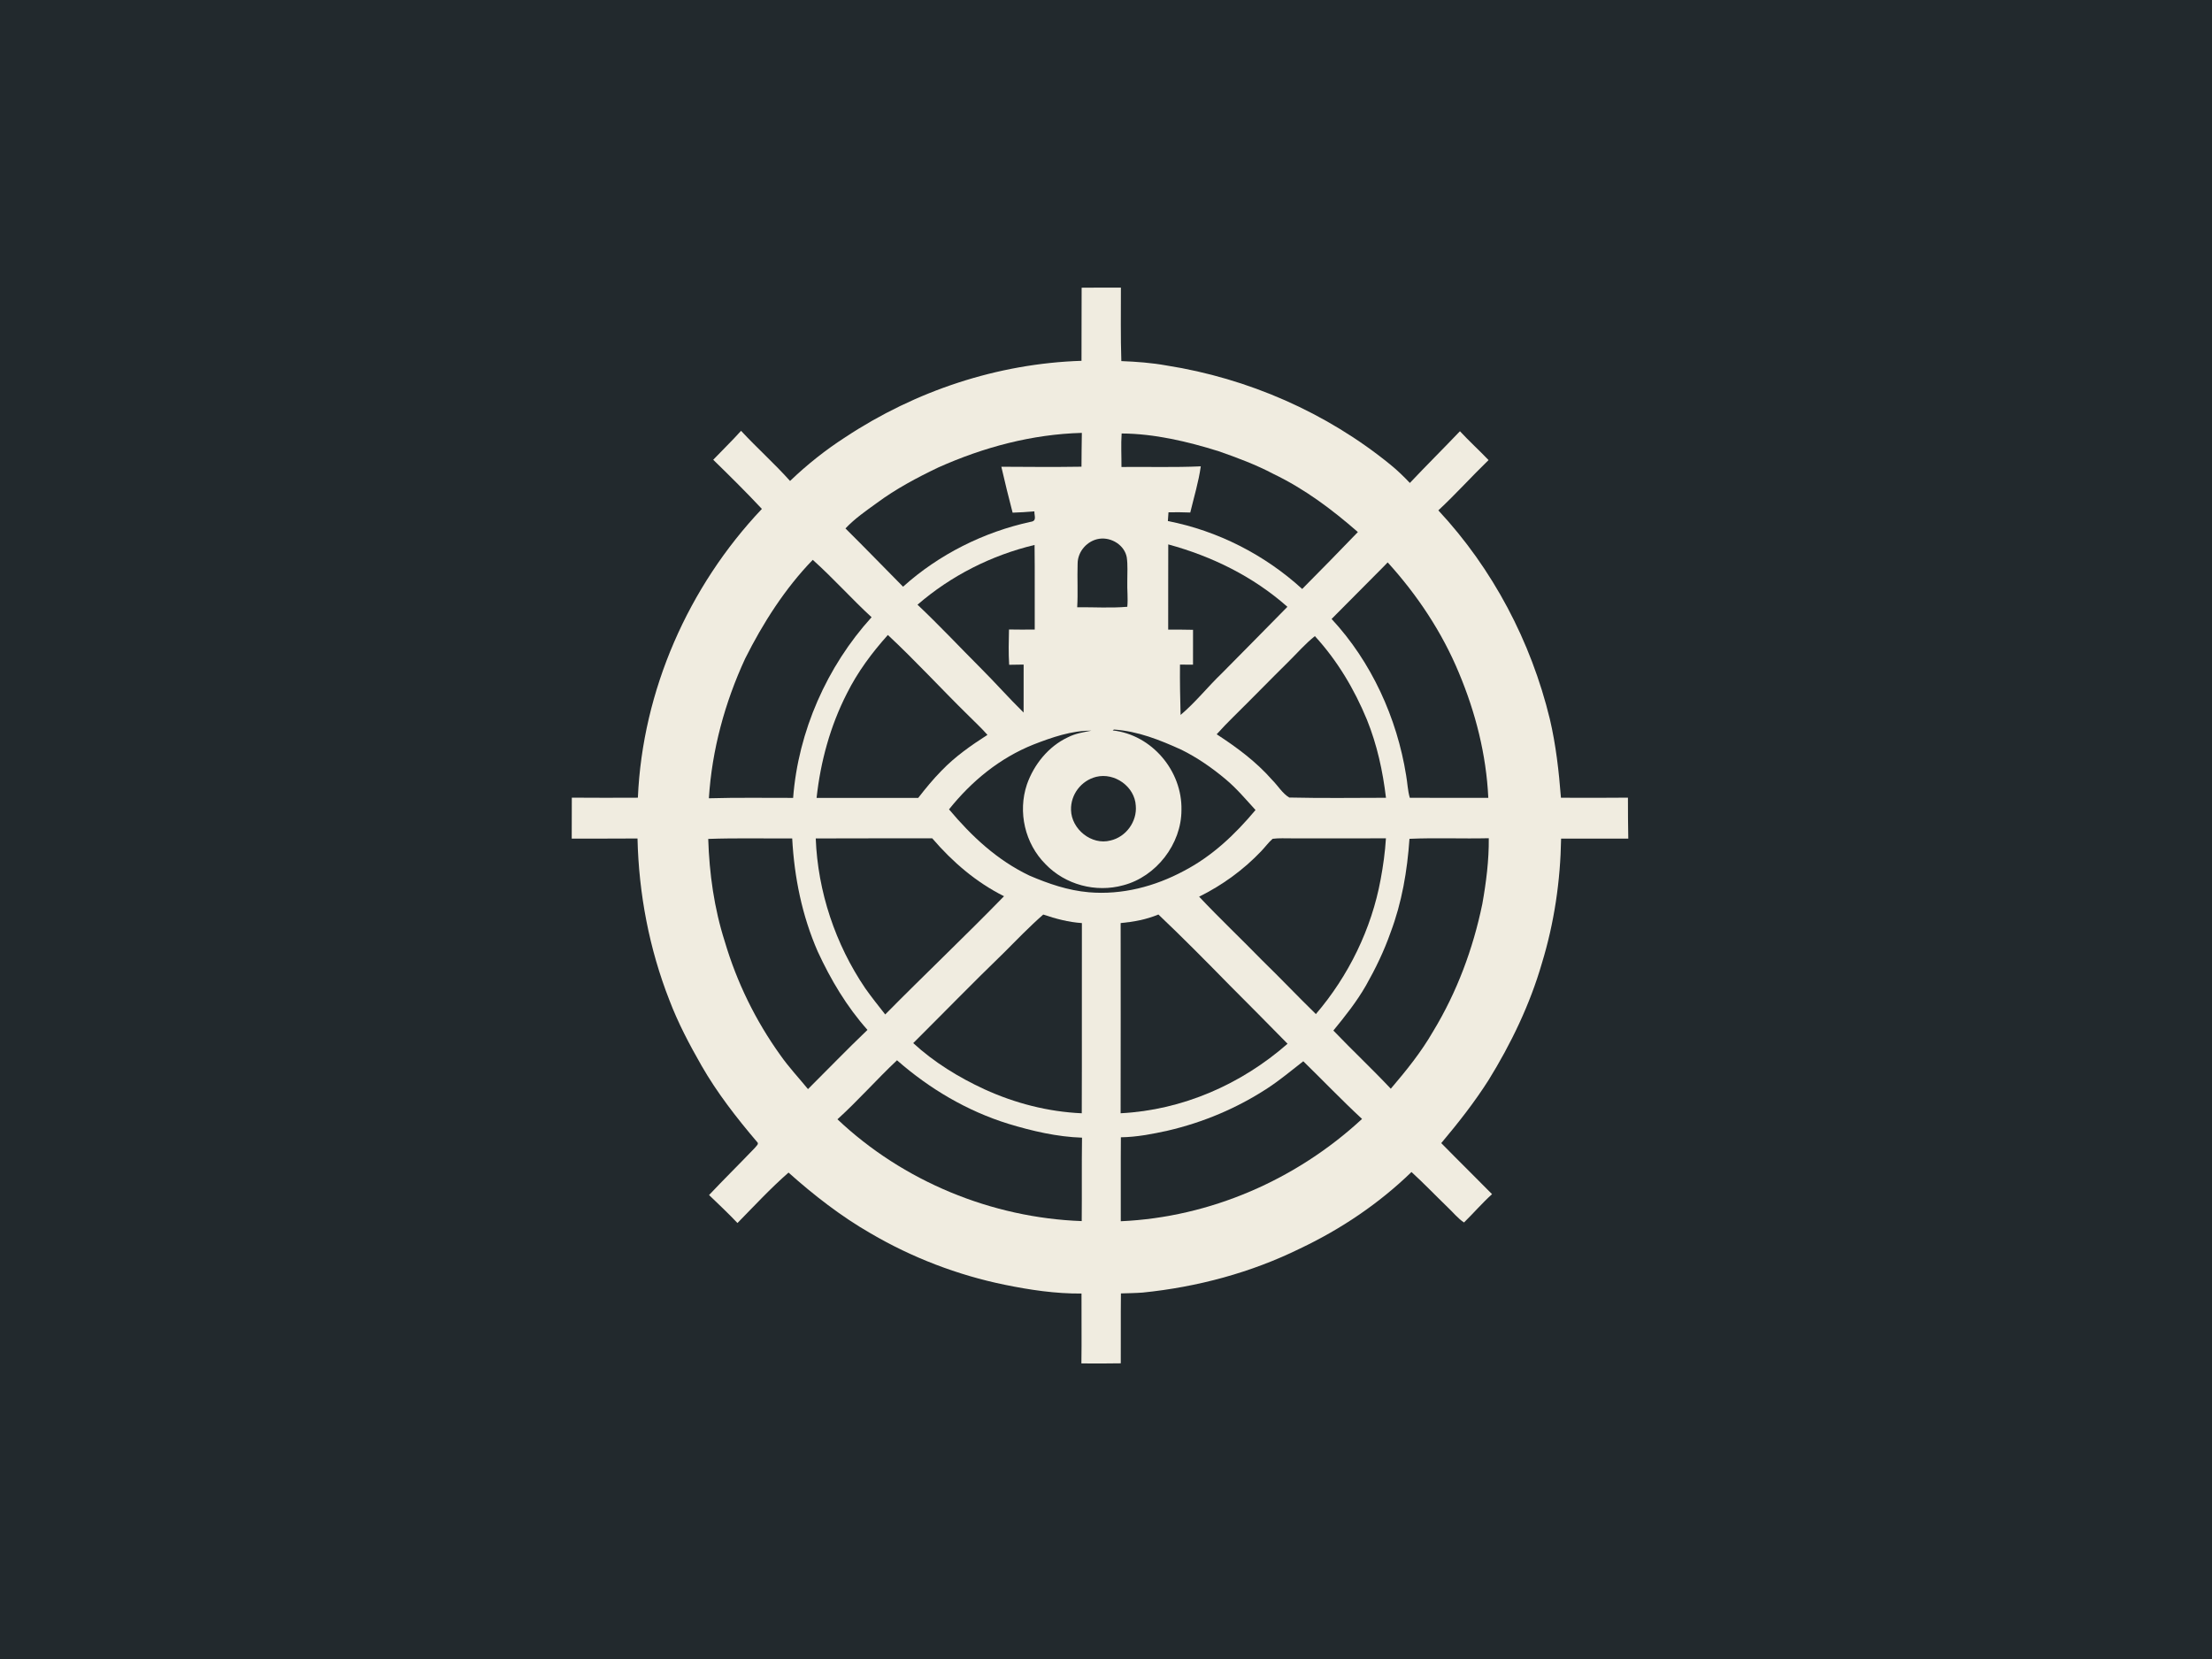 <?xml version="1.0" encoding="UTF-8" standalone="no"?>
<!DOCTYPE svg PUBLIC "-//W3C//DTD SVG 1.1//EN" "http://www.w3.org/Graphics/SVG/1.1/DTD/svg11.dtd">
<svg xmlns="http://www.w3.org/2000/svg" version="1.1" viewBox="0 0 1024 768" width="1024.0pt" height="768.0pt">
<path d="M 0.00 0.00 L 1024.00 0.00 L 1024.00 768.00 L 0.00 768.00 L 0.00 0.00 Z" fill="#22292d" />
<path d="M 500.72 133.19 C 506.78 133.16 512.84 133.11 518.90 133.15 C 518.92 144.48 518.72 155.84 519.10 167.16 C 526.12 167.44 533.07 167.94 540.00 169.19 C 577.73 175.11 614.19 191.02 643.79 215.21 C 646.96 217.78 649.86 220.62 652.67 223.57 C 660.29 215.49 668.19 207.67 675.85 199.63 C 680.12 204.23 684.76 208.45 689.10 212.98 C 681.24 220.60 673.87 228.79 665.85 236.27 C 691.07 263.34 708.73 296.93 717.46 332.84 C 720.27 344.77 721.66 357.09 722.61 369.30 C 732.94 369.35 743.28 369.36 753.62 369.26 C 753.59 375.58 753.68 381.89 753.78 388.21 C 743.41 388.18 733.05 388.20 722.68 388.21 C 722.37 407.77 719.50 427.25 713.77 445.97 C 708.27 464.98 699.48 483.24 689.08 500.04 C 682.53 510.34 675.04 519.86 667.20 529.18 C 674.97 537.12 682.93 544.88 690.71 552.81 C 686.14 556.94 682.12 561.61 677.74 565.92 C 674.87 564.06 672.65 561.18 670.15 558.86 C 664.55 553.45 659.16 547.81 653.42 542.56 C 638.36 557.17 620.82 568.97 601.88 577.96 C 579.06 589.19 554.28 595.80 529.00 598.37 C 525.65 598.62 522.27 598.66 518.91 598.76 C 518.78 609.54 518.91 620.33 518.84 631.12 C 512.76 631.22 506.69 631.23 500.61 631.17 C 500.79 620.39 500.60 609.60 500.66 598.82 C 488.61 598.92 476.77 597.14 464.99 594.73 C 443.22 590.25 422.23 582.19 403.05 570.96 C 389.44 563.15 376.71 553.26 365.03 542.82 C 356.71 550.10 349.13 558.29 341.40 566.17 C 337.17 561.70 332.67 557.48 328.24 553.22 C 335.20 545.84 342.42 538.74 349.43 531.40 C 349.98 530.60 351.62 529.53 350.42 528.58 C 341.02 517.53 331.96 505.90 324.74 493.29 C 319.13 483.47 313.94 473.67 309.91 463.08 C 300.56 439.29 295.70 413.70 295.12 388.16 C 284.97 388.24 274.82 388.20 264.67 388.21 C 264.71 381.89 264.68 375.58 264.71 369.26 C 274.90 369.37 285.10 369.30 295.29 369.28 C 297.44 319.71 318.65 271.53 352.70 235.59 C 345.40 227.80 337.82 220.28 330.17 212.84 C 334.44 208.35 338.91 204.06 343.06 199.44 C 350.42 207.38 358.52 214.58 365.74 222.65 C 373.60 215.10 382.22 208.26 391.38 202.36 C 423.81 180.95 461.76 168.28 500.66 167.03 C 500.72 155.75 500.65 144.47 500.72 133.19 Z" fill="#f0ece0" />
<path d="M 519.24 200.67 C 534.37 200.75 549.78 204.39 564.15 208.89 C 572.84 211.92 581.43 215.12 589.58 219.43 C 604.03 226.39 616.57 235.79 628.60 246.30 C 620.10 255.17 611.46 263.92 602.82 272.65 C 585.51 256.83 563.67 245.68 540.64 241.21 C 540.74 239.86 540.83 238.51 540.93 237.16 C 544.30 237.09 547.65 237.13 551.01 237.26 C 552.70 230.18 554.88 223.08 555.88 215.88 C 543.66 216.44 531.39 216.05 519.16 216.18 C 519.19 211.02 518.89 205.82 519.24 200.67 Z" fill="#22292d" />
<path d="M 500.82 200.39 C 500.68 205.61 500.73 210.83 500.65 216.05 C 488.29 216.25 475.91 216.14 463.55 216.07 C 465.17 223.18 466.94 230.27 468.77 237.33 C 472.14 237.21 475.50 237.03 478.85 236.73 C 478.75 238.78 480.15 241.16 477.16 241.56 C 455.40 246.28 434.61 256.68 418.05 271.60 C 409.16 262.61 400.37 253.53 391.39 244.63 C 395.74 240.01 400.81 236.55 405.91 232.85 C 414.70 226.33 424.53 221.10 434.39 216.39 C 455.42 207.00 477.72 201.03 500.82 200.39 Z" fill="#22292d" />
<path d="M 508.98 249.40 C 514.52 248.64 520.56 252.35 521.61 258.00 C 522.13 261.61 521.84 265.36 521.86 269.00 C 521.73 272.97 522.25 276.96 521.86 280.90 C 514.19 281.56 506.37 281.04 498.67 281.11 C 499.06 274.40 498.64 267.69 498.86 260.98 C 498.85 255.27 503.37 250.19 508.98 249.40 Z" fill="#22292d" />
<path d="M 478.93 252.27 C 479.10 265.32 478.94 278.37 479.01 291.43 C 475.03 291.51 471.06 291.46 467.09 291.41 C 466.96 296.86 466.83 302.30 467.17 307.75 C 469.40 307.71 471.64 307.67 473.87 307.65 C 473.89 315.06 473.86 322.46 473.86 329.86 C 467.01 323.14 460.67 315.95 453.88 309.17 C 444.16 299.44 434.75 289.37 424.74 279.94 C 440.25 266.51 458.98 257.05 478.93 252.27 Z" fill="#22292d" />
<path d="M 540.82 252.02 C 561.12 257.55 580.17 266.91 595.98 280.91 C 585.87 291.16 575.80 301.45 565.65 311.66 C 559.14 317.90 553.42 325.16 546.53 330.97 C 546.32 323.21 546.17 315.43 546.25 307.67 C 548.26 307.69 550.27 307.70 552.28 307.69 C 552.30 302.31 552.29 296.94 552.29 291.56 C 548.46 291.43 544.63 291.50 540.79 291.46 C 540.85 278.31 540.74 265.16 540.82 252.02 Z" fill="#22292d" />
<path d="M 376.25 259.17 C 385.64 267.55 394.21 277.21 403.48 285.73 C 382.76 308.55 369.52 338.61 367.16 369.37 C 354.16 369.39 341.15 369.17 328.16 369.55 C 329.57 347.13 335.55 325.24 344.95 304.89 C 353.14 288.51 363.47 272.34 376.25 259.17 Z" fill="#22292d" />
<path d="M 642.40 260.35 C 656.11 275.44 667.56 292.64 675.38 311.50 C 683.10 329.93 688.04 349.34 688.98 369.34 C 676.88 369.35 664.74 369.40 652.64 369.31 C 651.66 366.02 651.57 362.43 650.95 359.00 C 646.73 332.40 634.85 306.31 616.43 286.53 C 624.43 278.51 632.40 270.47 640.38 262.43 C 641.06 261.74 641.73 261.05 642.40 260.35 Z" fill="#22292d" />
<path d="M 411.02 293.95 C 423.77 305.83 435.59 318.75 448.03 330.96 C 451.09 334.02 454.26 336.95 457.12 340.19 C 449.45 345.13 442.18 350.20 435.81 356.82 C 431.93 360.76 428.45 365.03 425.05 369.39 C 409.37 369.35 393.70 369.38 378.02 369.39 C 379.85 352.58 384.34 336.13 392.04 321.04 C 397.02 311.08 403.59 302.22 411.02 293.95 Z" fill="#22292d" />
<path d="M 608.70 294.48 C 619.09 305.81 626.95 319.02 632.80 333.19 C 637.49 344.81 640.13 356.90 641.61 369.32 C 626.73 369.36 611.70 369.54 596.84 369.20 C 593.70 367.35 591.51 363.62 588.92 361.05 C 581.48 352.58 572.64 346.04 563.24 339.92 C 565.73 337.18 568.26 334.48 570.91 331.90 C 579.48 323.47 587.84 314.84 596.40 306.40 C 600.38 302.49 604.31 297.93 608.70 294.48 Z" fill="#22292d" />
<path d="M 515.67 337.72 C 526.83 338.50 536.84 342.51 546.91 347.08 C 554.22 350.69 561.08 355.45 567.32 360.68 C 572.48 364.98 576.71 370.05 581.22 374.98 C 571.74 386.29 561.30 396.24 548.12 403.14 C 534.61 410.39 519.38 414.38 504.00 413.05 C 494.33 412.20 485.40 409.12 476.54 405.33 C 461.58 398.17 449.91 387.25 439.33 374.68 C 449.79 361.59 462.84 350.87 478.51 344.63 C 486.84 341.39 496.19 338.14 505.22 338.25 C 501.45 338.98 497.79 339.55 494.33 341.33 C 485.37 345.51 478.60 353.95 475.38 363.18 C 471.11 375.92 474.48 390.52 483.97 400.02 C 493.13 409.58 507.28 413.35 520.02 409.81 C 535.23 405.83 546.93 390.75 546.93 375.00 C 547.35 356.88 533.25 340.14 515.11 338.13 L 515.35 337.95 L 515.67 337.72 Z" fill="#22292d" />
<path d="M 507.46 359.62 C 515.99 357.52 525.31 364.13 525.79 372.98 C 526.45 380.34 521.24 387.48 514.04 389.10 C 505.31 391.39 496.02 383.87 495.81 374.98 C 495.59 367.81 500.51 361.36 507.46 359.62 Z" fill="#22292d" />
<path d="M 327.86 388.36 C 340.78 387.89 353.80 388.22 366.73 388.13 C 367.71 406.17 371.29 423.88 378.54 440.47 C 384.57 453.54 391.97 465.99 401.58 476.77 C 392.22 485.71 383.22 495.05 374.04 504.18 C 369.80 498.98 365.22 494.12 361.35 488.61 C 349.79 472.53 341.13 454.82 335.51 435.83 C 330.60 420.45 328.37 404.46 327.86 388.36 Z" fill="#22292d" />
<path d="M 377.63 388.14 C 395.60 388.12 413.58 388.05 431.56 388.09 C 440.95 399.02 451.84 408.41 464.79 414.89 C 446.75 433.42 427.96 451.22 409.79 469.62 C 406.65 465.62 403.46 461.64 400.53 457.48 C 386.71 437.11 378.57 412.75 377.63 388.14 Z" fill="#22292d" />
<path d="M 589.14 388.30 C 592.05 387.92 595.07 388.12 598.00 388.10 C 612.53 388.15 627.06 388.08 641.59 388.09 C 641.19 394.49 640.31 400.85 639.13 407.16 C 634.92 430.05 624.28 451.78 609.16 469.44 C 600.79 461.29 592.76 452.80 584.38 444.66 C 574.71 434.74 564.61 425.18 555.11 415.10 C 565.87 409.77 575.66 402.67 583.92 393.96 C 585.69 392.12 587.22 389.97 589.14 388.30 Z" fill="#22292d" />
<path d="M 652.49 388.31 C 664.69 387.77 676.99 388.33 689.20 388.04 C 689.30 398.22 688.00 408.46 686.21 418.47 C 681.92 439.27 674.46 459.27 663.44 477.45 C 657.89 487.09 651.03 495.57 643.84 504.00 C 635.19 494.82 625.98 486.18 617.26 477.07 C 622.73 470.38 628.04 463.73 632.35 456.21 C 636.80 448.36 640.72 440.25 643.71 431.74 C 648.99 417.76 651.46 403.16 652.49 388.31 Z" fill="#22292d" />
<path d="M 482.95 423.37 C 488.82 425.35 494.62 426.90 500.84 427.32 C 500.76 456.67 500.90 486.03 500.78 515.37 C 485.23 514.69 469.89 510.73 455.75 504.27 C 443.89 498.80 432.38 491.75 422.76 482.88 C 436.65 469.06 450.30 455.01 464.38 441.39 C 470.47 435.31 476.48 429.05 482.95 423.37 Z" fill="#22292d" />
<path d="M 536.26 423.35 C 547.46 433.97 558.27 444.93 569.07 455.94 C 578.08 465.00 587.12 474.04 596.05 483.18 C 574.57 502.01 547.41 513.90 518.77 515.36 C 518.79 486.02 518.84 456.67 518.78 427.32 C 524.81 426.76 530.64 425.69 536.26 423.35 Z" fill="#22292d" />
<path d="M 415.25 490.83 C 430.27 504.00 447.66 514.31 466.79 520.24 C 477.78 523.58 489.38 526.29 500.90 526.66 C 500.70 539.53 500.90 552.41 500.76 565.28 C 459.07 563.77 418.01 546.86 387.68 518.15 C 397.26 509.47 405.83 499.70 415.25 490.83 Z" fill="#22292d" />
<path d="M 603.33 491.29 C 612.42 500.15 621.22 509.36 630.53 517.99 C 600.13 546.12 560.32 563.50 518.84 565.35 C 518.89 552.39 518.77 539.44 518.89 526.48 C 526.20 526.39 533.36 524.99 540.52 523.42 C 556.96 519.61 572.66 513.01 586.78 503.77 C 592.60 499.98 597.86 495.52 603.33 491.29 Z" fill="#22292d" />
</svg>